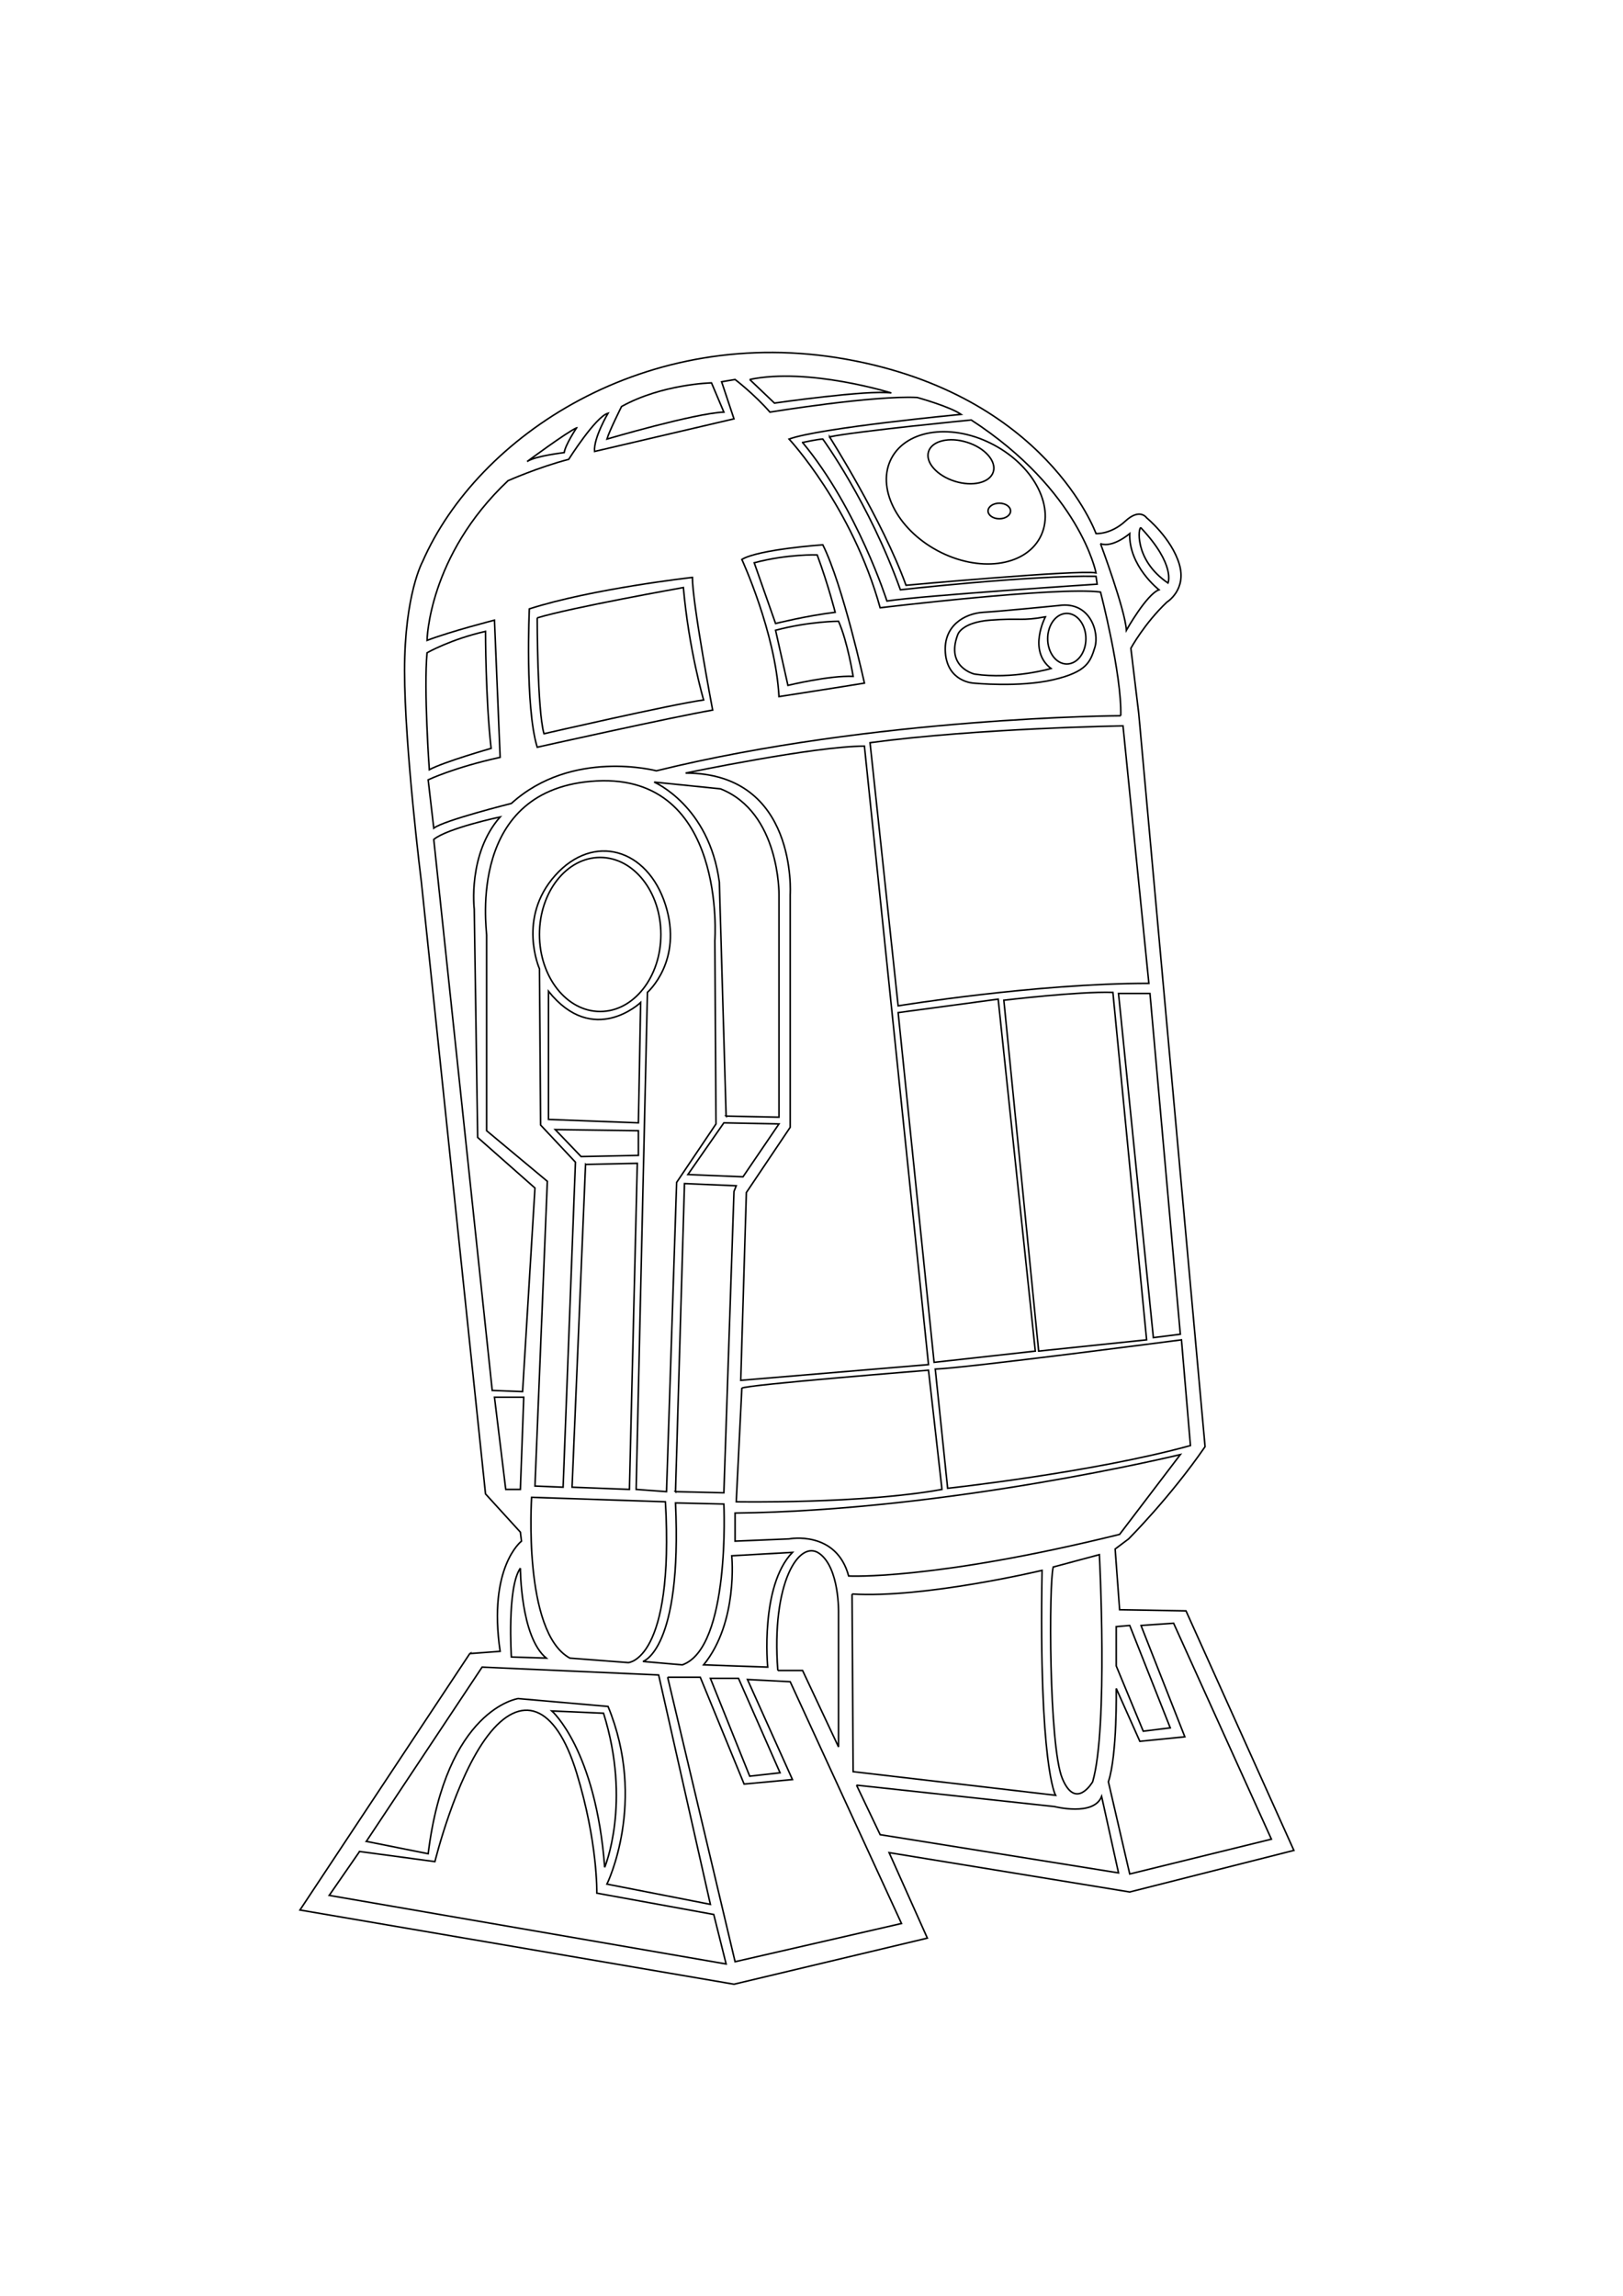 <?xml version="1.0" encoding="UTF-8" standalone="no"?>
<!-- Created with Inkscape (http://www.inkscape.org/) -->

<svg
   xmlns:dc="http://purl.org/dc/elements/1.1/"
   xmlns:cc="http://creativecommons.org/ns#"
   xmlns:rdf="http://www.w3.org/1999/02/22-rdf-syntax-ns#"
   xmlns:svg="http://www.w3.org/2000/svg"
   xmlns="http://www.w3.org/2000/svg"
   xmlns:sodipodi="http://sodipodi.sourceforge.net/DTD/sodipodi-0.dtd"
   xmlns:inkscape="http://www.inkscape.org/namespaces/inkscape"
   width="744.094"
   height="1052.362"
   id="svg2"
   version="1.1"
   inkscape:version="0.48.4 r9939"
   sodipodi:docname="muselogo.svg">
  <defs
     id="defs4" />
  <sodipodi:namedview
     id="base"
     pagecolor="#ffffff"
     bordercolor="#666666"
     borderopacity="1.0"
     inkscape:pageopacity="0.0"
     inkscape:pageshadow="2"
     inkscape:zoom="0.35"
     inkscape:cx="290.91567"
     inkscape:cy="642.50987"
     inkscape:document-units="px"
     inkscape:current-layer="layer1"
     showgrid="false"
     inkscape:window-width="1366"
     inkscape:window-height="706"
     inkscape:window-x="-8"
     inkscape:window-y="-8"
     inkscape:window-maximized="1" />
  <g
     inkscape:label="Layer 1"
     inkscape:groupmode="layer"
     id="layer1">
    <g
       id="g1"
       transform="matrix(0.712,0,0,-0.712,298.288,604.995)"
       style="fill:none;stroke:#000000;stroke-opacity:1">
<g
   id="g2"
   style="fill:none;stroke:#000000;stroke-opacity:1">
<path
   style="fill:none;stroke:#000000;stroke-opacity:1"
   id="p1"
   d="m -116.443,-214.863 -109.348,-165.084 279.466,-47.774 124.512,29.676 -24.611,55.03 154.931,-25.324 105.701,26.772 -69.482,154.219 -42.74,0.713 -2.874,39.093 8.681,6.513 c 0,0 26.803,26.772 49.223,59.383 l -42.71,472.012 -5.065,41.997 c 0,0 8.681,15.937 23.163,29.676 0,0 13.034,7.969 7.969,24.611 -5.065,16.68 -21.002,29.706 -21.002,29.706 0,0 -4.352,6.521 -13.739,-2.191 -9.417,-8.674 -18.841,-7.961 -18.841,-7.961 0,0 -31.837,89.059 -160.732,112.214 -128.864,23.163 -237.439,-49.223 -272.923,-130.313 0,0 -11.578,-21.002 -11.578,-70.225 0,-49.223 10.835,-136.12 10.835,-136.12 l 41.292,-393.819 22.45,-24.619 0.705,-5.8 c 0,0 -21.707,-16.643 -13.739,-70.938 l -19.546,-1.448 z"
   inkscape:connector-curvature="0" />

<path
   style="fill:none;stroke:#000000;stroke-opacity:1"
   id="p2"
   d="m -187.411,-342.279 48.517,-6.513 c 0,0 13.034,53.544 34.028,81.06 21.002,27.515 43.422,21.002 57.191,-23.868 13.746,-44.901 13.034,-77.481 13.034,-77.481 l 75.29,-13.739 7.961,-31.875 -255.568,44.165 19.547,28.251 z"
   inkscape:connector-curvature="0" />

<path
   style="fill:none;stroke:#000000;stroke-opacity:1"
   id="p3"
   d="m -183.051,-335.759 74.547,112.191 113.67,-5.065 33.315,-147.675 -66.608,13.034 c 0,0 26.067,52.832 0.713,114.383 l -57.904,5.065 c 0,0 -46.349,-6.521 -57.927,-99.901 l -39.806,7.969 z"
   inkscape:connector-curvature="0" />

<path
   style="fill:none;stroke:#000000;stroke-opacity:1"
   id="p4"
   d="m -63.604,-251.795 c 0,0 28.22,-24.611 34.028,-100.644 0,0 17.386,41.292 -0.743,99.188 l -33.285,1.456 z"
   inkscape:connector-curvature="0" />

<path
   style="fill:none;stroke:#000000;stroke-opacity:1"
   id="p5"
   d="m 10.966,-230.088 43.422,-183.152 107.157,24.611 -71.673,155.667 -27.515,1.425 28.963,-64.417 -31.124,-2.904 -28.228,68.769 -21.002,0 z"
   inkscape:connector-curvature="0" />

<path
   style="fill:none;stroke:#000000;stroke-opacity:1"
   id="p6"
   d="m 38.481,-230.8 18.098,0 26.772,-60.8 -19.546,-2.191 -25.324,62.992 z"
   inkscape:connector-curvature="0" />

<path
   style="fill:none;stroke:#000000;stroke-opacity:1"
   id="p7"
   d="m -83.863,-159.863 c 0,0 0,-44.158 16.643,-57.904 l -22.45,0.713 c 0,0 -2.904,44.901 5.808,57.191 z"
   inkscape:connector-curvature="0" />

<path
   style="fill:none;stroke:#000000;stroke-opacity:1"
   id="p8"
   d="m -76.637,-114.257 c 0,0 -5.808,-86.867 24.611,-103.51 l 37.645,-2.904 c 0,0 29.676,1.456 23.899,103.548 l -86.155,2.866 z"
   inkscape:connector-curvature="0" />

<path
   style="fill:none;stroke:#000000;stroke-opacity:1"
   id="p9"
   d="m 16.031,-117.866 31.132,-0.713 c 0,0 4.352,-92.668 -26.772,-103.54 l -25.354,2.191 c 0,0 25.354,7.226 20.995,102.062 z"
   inkscape:connector-curvature="0" />

<path
   style="fill:none;stroke:#000000;stroke-opacity:1"
   id="p10"
   d="m 52.227,-151.894 c 0,0 4.352,-42.71 -18.098,-70.225 l 41.261,-1.448 c 0,0 -5.065,52.127 15.93,73.864 l -39.093,-2.191 z"
   inkscape:connector-curvature="0" />

<path
   style="fill:none;stroke:#000000;stroke-opacity:1"
   id="p11"
   d="m 81.903,-225.736 15.937,0 23.156,-49.223 0,86.155 c 0,0 0.743,28.941 -12.29,38.358 -13.034,9.417 -31.124,-18.803 -26.803,-75.29 z"
   inkscape:connector-curvature="0" />

<path
   style="fill:none;stroke:#000000;stroke-opacity:1"
   id="p12"
   d="m 129.708,-176.505 0.705,-114.383 130.32,-15.194 c 0,0 -10.873,18.803 -8.681,144.794 0,0 -76.025,-18.121 -122.344,-15.217 z"
   inkscape:connector-curvature="0" />

<path
   style="fill:none;stroke:#000000;stroke-opacity:1"
   id="p13"
   d="m 259.278,-159.12 29.684,7.961 c 0,0 5.8,-111.509 -4.329,-146.25 0,0 -10.865,-18.803 -19.547,2.161 -8.704,21.002 -8.704,126.703 -5.808,136.128 z"
   inkscape:connector-curvature="0" />

<path
   style="fill:none;stroke:#000000;stroke-opacity:1"
   id="p14"
   d="m 299.826,-197.508 0,-25.324 17.386,-41.997 17.386,2.161 -26.09,65.903 -8.681,-0.743 z"
   inkscape:connector-curvature="0" />

<path
   style="fill:none;stroke:#000000;stroke-opacity:1"
   id="p15"
   d="m 315.764,-196.765 28.22,-71.673 -28.963,-2.904 -15.194,34.028 c 0,0 0.713,-42.71 -5.065,-60.095 l 13.746,-59.352 91.22,22.42 -62.969,139.024 -20.995,-1.448 z"
   inkscape:connector-curvature="0" />

<path
   style="fill:none;stroke:#000000;stroke-opacity:1"
   id="p16"
   d="m 132.582,-299.569 127.439,-13.769 c 0,0 25.324,-6.521 30.389,6.513 l 10.873,-49.223 -153.483,24.611 -15.217,31.867 z"
   inkscape:connector-curvature="0" />

<path
   style="fill:none;stroke:#000000;stroke-opacity:1"
   id="p17"
   d="m 54.388,-124.379 0,-18.098 34.771,1.448 c 0,0 30.389,5.808 38.358,-23.899 0,0 54.318,-2.874 174.47,26.803 l 39.101,51.383 c 0,0 -149.124,-36.189 -286.7,-37.637 z"
   inkscape:connector-curvature="0" />

<path
   style="fill:none;stroke:#000000;stroke-opacity:1"
   id="p18"
   d="m 58.74,-44.002 -3.609,-73.121 c 0,0 81.09,-1.456 132.473,7.961 l -8.674,76.738 c 0,0 -118.03,-9.417 -120.19,-11.578 z"
   inkscape:connector-curvature="0" />

<path
   style="fill:none;stroke:#000000;stroke-opacity:1"
   id="p19"
   d="m 183.283,-31.711 7.969,-76.738 c 0,0 93.38,10.13 156.349,27.515 l -5.778,68.064 c 0,0 -138.281,-18.098 -158.54,-18.841 z"
   inkscape:connector-curvature="0" />

<path
   style="fill:none;stroke:#000000;stroke-opacity:1"
   id="p20"
   d="m 16.031,-110.61 31.132,-0.743 6.513,194.024 1.456,3.647 -33.323,1.418 -5.778,-198.346 z"
   inkscape:connector-curvature="0" />

<path
   style="fill:none;stroke:#000000;stroke-opacity:1"
   id="p21"
   d="m -9.316,-109.162 19.546,-1.448 6.513,199.089 25.354,37.645 -0.743,117.992 c 0,0 7.969,107.157 -75.995,102.835 -83.994,-4.36 -70.968,-94.866 -70.968,-99.188 0,-4.36 0,-125.998 0,-125.998 l 39.101,-32.572 -7.969,-196.185 18.129,-0.743 7.931,209.249 -22.42,23.899 -0.735,100.606 c 0,0 -14.482,32.58 10.13,60.095 24.611,27.515 59.383,17.386 70.96,-18.803 C 21.095,231.082 -2.06,210.823 -2.06,210.823 l -7.256,-319.985 z"
   inkscape:connector-curvature="0" />

<path
   style="fill:none;stroke:#000000;stroke-opacity:1"
   id="p22"
   d="m -65.772,211.536 0,-82.515 57.904,-2.191 1.456,77.481 c 0,0 -30.419,-28.963 -59.36,7.226 z"
   inkscape:connector-curvature="0" />

<path
   style="fill:none;stroke:#000000;stroke-opacity:1"
   id="p23"
   d="m -61.443,122.507 16.673,-17.386 36.902,0.743 0,15.9 -53.575,0.743 z"
   inkscape:connector-curvature="0" />

<path
   style="fill:none;stroke:#000000;stroke-opacity:1"
   id="p24"
   d="m -41.896,100.057 33.315,0.713 -5.065,-209.932 -36.932,1.425 8.681,207.793 z"
   inkscape:connector-curvature="0" />

<path
   style="fill:none;stroke:#000000;stroke-opacity:1"
   id="p25"
   d="m -93.287,-109.162 9.424,0 2.161,59.352 -18.841,0 7.256,-59.352 z"
   inkscape:connector-curvature="0" />

<path
   style="fill:none;stroke:#000000;stroke-opacity:1"
   id="p26"
   d="m -101.991,-45.45 19.546,-0.743 7.969,131.056 -36.902,32.58 -2.191,146.963 c 0,0 -4.329,35.484 16.673,59.352 0,0 -34.028,-7.226 -42.74,-14.482 l 37.645,-354.726 z"
   inkscape:connector-curvature="0" />

<path
   style="fill:none;stroke:#000000;stroke-opacity:1"
   id="p27"
   d="m -71.572,248.112 c 0,27.401 17.499,49.587 39.093,49.587 21.594,0 39.093,-22.185 39.093,-49.587 0,-27.394 -17.499,-49.609 -39.093,-49.609 -21.594,0 -39.093,22.215 -39.093,49.609 z"
   inkscape:connector-curvature="0" />

<path
   style="fill:none;stroke:#000000;stroke-opacity:1"
   id="p28"
   d="M 47.162,126.829 82.646,126.124 59.483,92.088 23.999,93.544 47.162,126.829 z"
   inkscape:connector-curvature="0" />

<path
   style="fill:none;stroke:#000000;stroke-opacity:1"
   id="p29"
   d="m 48.611,131.189 34.036,-0.713 0,143.346 c 0,0 0.705,52.839 -37.645,68.034 L 2.262,346.208 c 0,0 35.484,-15.194 41.997,-64.447 l 4.352,-150.572 z"
   inkscape:connector-curvature="0" />

<path
   style="fill:none;stroke:#000000;stroke-opacity:1"
   id="p30"
   d="m 22.551,352.016 c 0,0 83.251,17.355 115.118,17.355 l 41.261,-398.178 -120.896,-10.13 3.609,120.896 28.228,41.997 0,149.867 c 0,0 5.065,78.194 -67.321,78.194 z"
   inkscape:connector-curvature="0" />

<path
   style="fill:none;stroke:#000000;stroke-opacity:1"
   id="p31"
   d="m 141.286,371.562 18.098,-169.413 c 0,0 88.316,14.482 161.444,14.482 l -16.65,165.766 c 0,0 -93.411,-1.448 -162.893,-10.835 z"
   inkscape:connector-curvature="0" />

<path
   style="fill:none;stroke:#000000;stroke-opacity:1"
   id="p32"
   d="M 159.384,197.797 223.801,206.471 247.7,-20.126 182.54,-27.359 159.384,197.797 z"
   inkscape:connector-curvature="0" />

<path
   style="fill:none;stroke:#000000;stroke-opacity:1"
   id="p33"
   d="m 227.441,205.766 c 0,0 47.774,5.77 70.225,5.057 L 319.373,-12.87 249.861,-20.126 227.441,205.766 z"
   inkscape:connector-curvature="0" />

<path
   style="fill:none;stroke:#000000;stroke-opacity:1"
   id="p34"
   d="m 301.282,210.118 20.252,0 19.554,-219.379 -17.363,-2.191 -22.443,221.57 z"
   inkscape:connector-curvature="0" />

<path
   style="fill:none;stroke:#000000;stroke-opacity:1"
   id="p35"
   d="m 302.73,388.918 c 0,0 -157.828,-0.713 -299.02,-35.454 0,0 -54.287,14.451 -93.38,-21.002 0,0 -43.445,-10.865 -49.966,-15.93 l -3.609,31.124 c 0,0 16.643,7.969 46.349,14.489 l -3.647,88.316 c 0,0 -28.22,-7.226 -43.415,-13.034 0,0 0.713,54.287 52.127,102.805 0,0 19.546,8.674 39.093,13.769 0,0 17.355,27.515 25.324,29.676 0,0 -9.417,-15.93 -8.681,-24.611 l 89.771,21.002 -7.961,23.868 8.674,1.456 c 0,0 12.321,-9.424 22.45,-21.002 0,0 66.608,10.873 94.836,9.417 0,0 20.995,-5.8 28.251,-10.865 0,0 -91.22,-8.681 -110.766,-15.907 0,0 40.549,-43.453 58.639,-108.605 0,0 113.647,13.739 141.898,10.13 0,0 13.746,-52.839 13.034,-79.642 z"
   inkscape:connector-curvature="0" />

<path
   style="fill:none;stroke:#000000;stroke-opacity:1"
   id="p36"
   d="m -78.093,457.717 c 0,0 -2.896,-62.999 5.065,-89.059 0,0 87.61,19.546 112.965,23.899 0,0 -13.034,68.777 -13.034,85.419 0,0 -64.447,-7.226 -104.996,-20.259 z"
   inkscape:connector-curvature="0" />

<path
   style="fill:none;stroke:#000000;stroke-opacity:1"
   id="p37"
   d="m -73.028,451.909 c 0,0 0,-59.352 4.36,-74.577 0,0 81.803,18.841 102.797,21.745 0,0 -9.417,31.837 -13.034,72.378 0,0 -73.121,-13.026 -94.123,-19.547 z"
   inkscape:connector-curvature="0" />

<path
   style="fill:none;stroke:#000000;stroke-opacity:1"
   id="p38"
   d="m -143.958,429.459 c 0,0 15.194,8.681 37.645,13.777 0,0 0,-43.453 3.609,-75.32 0,0 -30.412,-8.674 -39.806,-13.739 0,0 -3.639,51.414 -1.448,75.282 z"
   inkscape:connector-curvature="0" />

<path
   style="fill:none;stroke:#000000;stroke-opacity:1"
   id="p39"
   d="m 58.74,489.554 c 0,0 21.715,-47.062 23.906,-88.316 0,0 41.997,6.513 55.023,8.674 0,0 -13.769,62.999 -26.803,89.059 0,0 -41.254,-2.896 -52.127,-9.417 z"
   inkscape:connector-curvature="0" />

<path
   style="fill:none;stroke:#000000;stroke-opacity:1"
   id="p40"
   d="m 66.709,487.393 13.746,-39.093 c 0,0 20.282,5.065 38.38,7.226 0,0 -4.352,17.386 -11.578,36.932 0,0 -18.841,0.713 -40.549,-5.065 z"
   inkscape:connector-curvature="0" />

<path
   style="fill:none;stroke:#000000;stroke-opacity:1"
   id="p41"
   d="m 80.455,443.948 7.961,-35.484 c 0,0 26.803,6.513 41.997,5.808 0,0 -3.609,22.443 -9.417,35.476 0,0 -18.803,0 -40.541,-5.8 z"
   inkscape:connector-curvature="0" />

<path
   style="fill:none;stroke:#000000;stroke-opacity:1"
   id="p42"
   d="m 207.894,409.912 c 0,0 29.676,-2.904 51.383,2.191 21.745,5.065 23.906,11.585 26.81,20.972 2.874,9.417 -2.904,29.706 -23.193,26.803 0,0 -36.189,-3.609 -48.48,-4.352 -12.321,-0.713 -25.976,-8.681 -24.619,-26.067 1.456,-18.803 18.098,-19.547 18.098,-19.547 z"
   inkscape:connector-curvature="0" />

<path
   style="fill:none;stroke:#000000;stroke-opacity:1"
   id="p43"
   d="m 254.22,452.622 c 0,0 -11.585,-21.707 3.609,-33.293 0,0 -24.611,-7.226 -49.223,-3.609 0,0 -18.811,4.322 -10.873,25.324 0,0 2.191,7.969 21.002,9.417 18.834,1.448 20.29,-0.713 35.484,2.161 z"
   inkscape:connector-curvature="0" />

<path
   style="fill:none;stroke:#000000;stroke-opacity:1"
   id="p44"
   d="m 255.669,438.527 c 0,8.97 5.505,16.286 12.321,16.286 6.778,0 12.29,-7.317 12.29,-16.286 0,-9.007 -5.512,-16.294 -12.29,-16.294 -6.816,0 -12.321,7.286 -12.321,16.294 z"
   inkscape:connector-curvature="0" />

<path
   style="fill:none;stroke:#000000;stroke-opacity:1"
   id="p45"
   d="m 289.697,499.684 c 0,0 15.937,-42.71 16.65,-55.736 0,0 13.026,23.156 20.995,26.059 0,0 -19.546,15.194 -18.834,36.197 0,0 -10.842,-9.394 -18.811,-6.521 z"
   inkscape:connector-curvature="0" />

<path
   style="fill:none;stroke:#000000;stroke-opacity:1"
   id="p46"
   d="m 315.764,509.844 c -1.569,1.66 -5.065,-20.29 17.386,-35.484 0,0 5.065,11.585 -17.386,35.484 z"
   inkscape:connector-curvature="0" />

<path
   style="fill:none;stroke:#000000;stroke-opacity:1"
   id="p47"
   d="m 97.841,564.844 c 0,0 10.122,2.191 13.026,2.191 0,0 29.676,-40.549 49.966,-97.027 0,0 83.964,9.417 125.96,8.681 l 0.743,-5.065 c 0,0 -111.509,-7.226 -135.377,-10.842 0,0 -18.841,59.352 -54.318,102.062 z"
   inkscape:connector-curvature="0" />

<path
   style="fill:none;stroke:#000000;stroke-opacity:1"
   id="p48"
   d="m 115.219,568.453 c 0,0 34.036,-53.544 49.23,-95.541 0,0 110.766,10.13 122.344,7.969 0,0 -10.13,52.832 -80.347,98.445 0,0 -73.864,-7.226 -91.227,-10.873 z"
   inkscape:connector-curvature="0" />

<path
   style="fill:none;stroke:#000000;stroke-opacity:1"
   id="p49"
   d="m 155.176,554.858 c 10.099,18.75 39.631,22.511 66.017,8.325 26.393,-14.156 39.631,-40.844 29.532,-59.618 -10.077,-18.781 -39.631,-22.511 -66.017,-8.355 -26.363,14.156 -39.601,40.875 -29.532,59.648 z"
   inkscape:connector-curvature="0" />

<path
   style="fill:none;stroke:#000000;stroke-opacity:1"
   id="p50"
   d="m 217.281,520.739 c 0,2.79 3.26,5.012 7.256,5.012 4.003,0 7.233,-2.222 7.233,-5.012 0,-2.752 -3.23,-5.004 -7.233,-5.004 -3.996,0 -7.256,2.252 -7.256,5.004 z"
   inkscape:connector-curvature="0" />

<path
   style="fill:none;stroke:#000000;stroke-opacity:1"
   id="p51"
   d="m 178.961,558.975 c 2.191,6.938 13.269,9.629 24.786,5.99 11.525,-3.617 19.076,-12.177 16.885,-19.107 -2.191,-6.93 -13.269,-9.599 -24.793,-5.982 -11.517,3.639 -19.069,12.2 -16.878,19.099 z"
   inkscape:connector-curvature="0" />

<path
   style="fill:none;stroke:#000000;stroke-opacity:1"
   id="p52"
   d="m -47.674,574.261 c 0,0 -7.256,-10.873 -7.969,-15.93 0,0 -18.834,-2.168 -23.899,-5.778 0,0 25.354,18.803 31.867,21.707 z"
   inkscape:connector-curvature="0" />

<path
   style="fill:none;stroke:#000000;stroke-opacity:1"
   id="p53"
   d="m -18.71,588.007 c 0,0 -7.961,-15.907 -9.417,-20.972 0,0 56.479,16.643 75.29,17.355 l -7.969,18.834 c 0,0 -31.837,-0.735 -57.904,-15.217 z"
   inkscape:connector-curvature="0" />

<path
   style="fill:none;stroke:#000000;stroke-opacity:1"
   id="p54"
   d="m 63.805,605.392 15.937,-15.194 c 0,0 60.095,8.674 75.282,6.513 0,0 -53.575,16.643 -91.22,8.681 z"
   inkscape:connector-curvature="0" />

</g>

</g>
  </g>
</svg>
